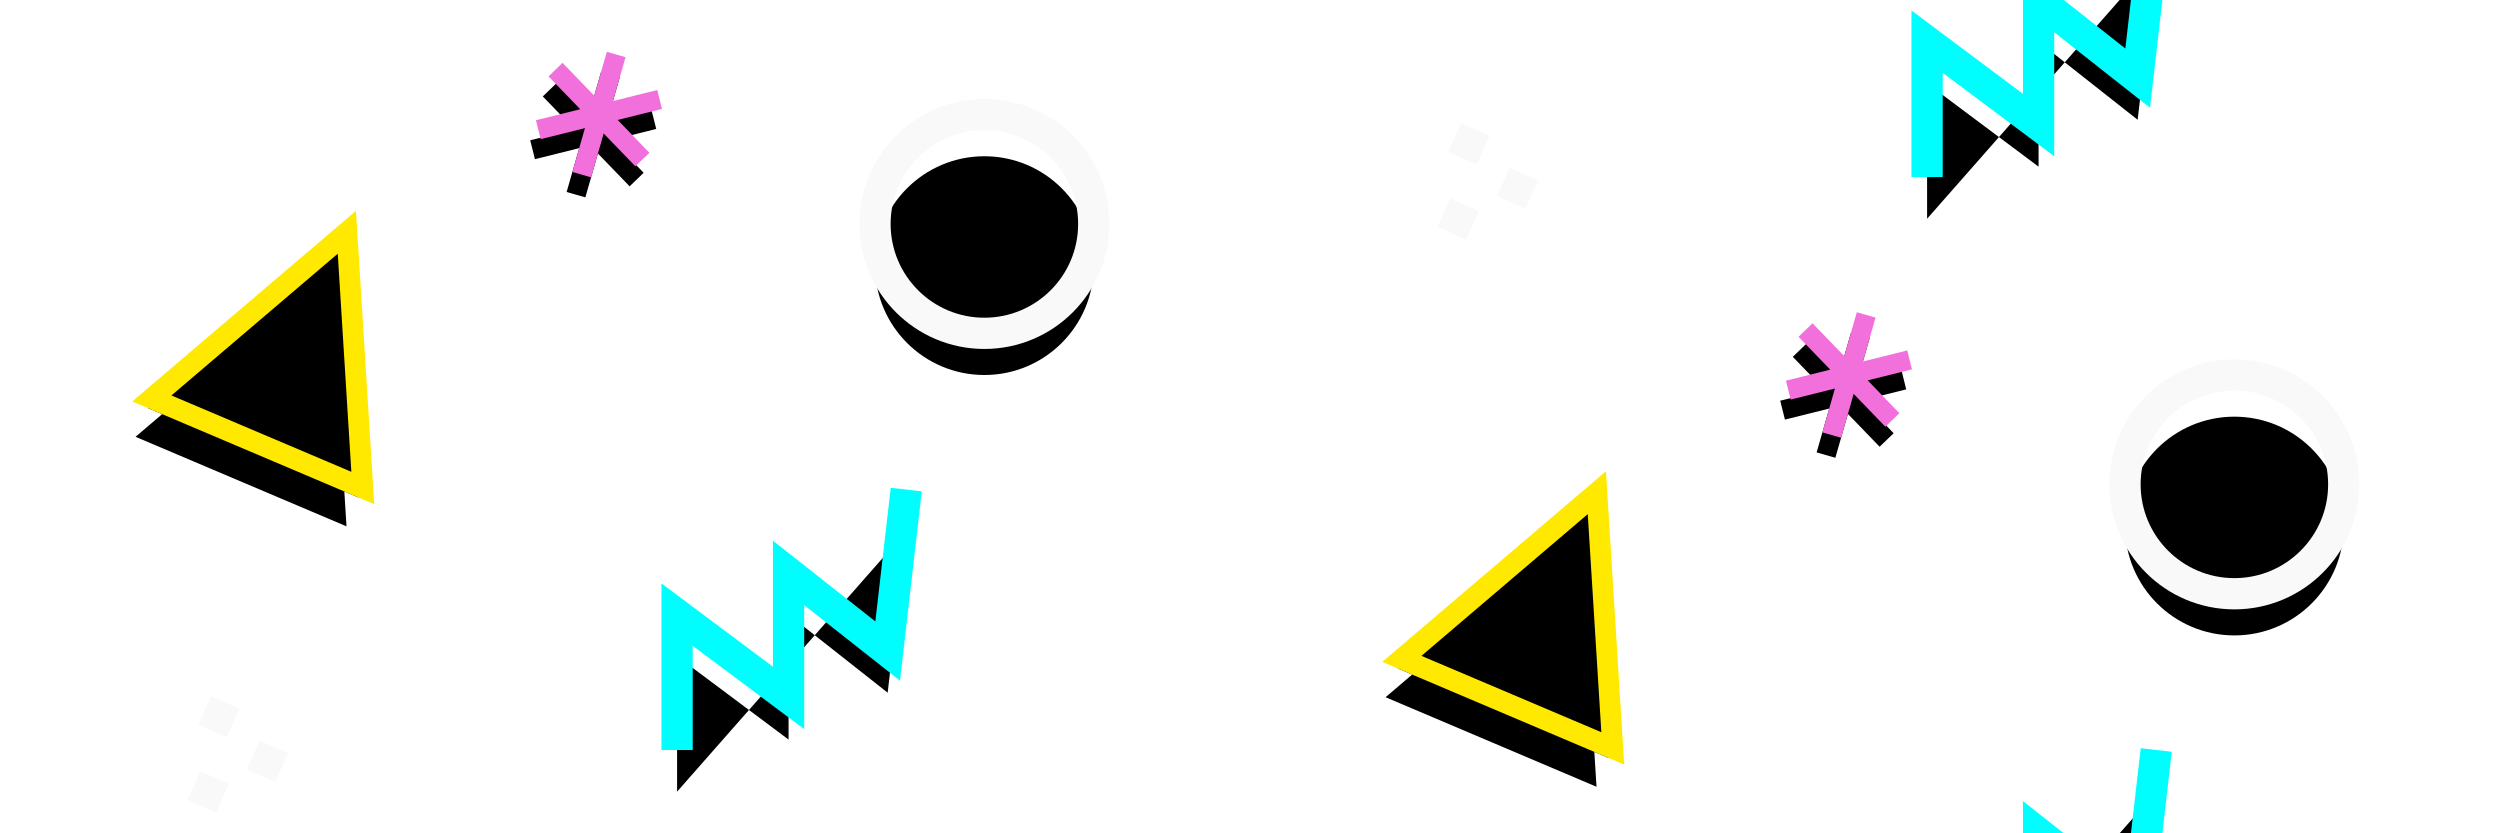 <svg width="240" height="80" xmlns="http://www.w3.org/2000/svg" xmlns:xlink="http://www.w3.org/1999/xlink"><defs><circle id="b" cx="80.5" cy="18.5" r="10.5"/><filter x="-40.5%" y="-31%" width="181%" height="181%" filterUnits="objectBoundingBox" id="a"><feMorphology radius="1.5" operator="dilate" in="SourceAlpha" result="shadowSpreadOuter1"/><feOffset dy="2" in="shadowSpreadOuter1" result="shadowOffsetOuter1"/><feMorphology radius="1.5" in="SourceAlpha" result="shadowInner"/><feOffset dy="2" in="shadowInner" result="shadowInner"/><feComposite in="shadowOffsetOuter1" in2="shadowInner" operator="out" result="shadowOffsetOuter1"/><feGaussianBlur stdDeviation="2" in="shadowOffsetOuter1" result="shadowBlurOuter1"/><feColorMatrix values="0 0 0 0 0 0 0 0 0 0 0 0 0 0 0 0 0 0 0.1 0" in="shadowBlurOuter1"/></filter><filter x="-77.8%" y="-50%" width="255.6%" height="240%" filterUnits="objectBoundingBox" id="c"><feOffset dy="2" in="SourceAlpha" result="shadowOffsetOuter1"/><feGaussianBlur stdDeviation="2" in="shadowOffsetOuter1" result="shadowBlurOuter1"/><feColorMatrix values="0 0 0 0 0 0 0 0 0 0 0 0 0 0 0 0 0 0 0.1 0" in="shadowBlurOuter1" result="shadowMatrixOuter1"/><feMerge><feMergeNode in="shadowMatrixOuter1"/><feMergeNode in="SourceGraphic"/></feMerge></filter><path id="e" d="M15 18.424l11 22H4z"/><filter x="-36.4%" y="-27.3%" width="172.7%" height="172.7%" filterUnits="objectBoundingBox" id="d"><feMorphology radius="1" operator="dilate" in="SourceAlpha" result="shadowSpreadOuter1"/><feOffset dy="2" in="shadowSpreadOuter1" result="shadowOffsetOuter1"/><feMorphology radius="1" in="SourceAlpha" result="shadowInner"/><feOffset dy="2" in="shadowInner" result="shadowInner"/><feComposite in="shadowOffsetOuter1" in2="shadowInner" operator="out" result="shadowOffsetOuter1"/><feGaussianBlur stdDeviation="2" in="shadowOffsetOuter1" result="shadowBlurOuter1"/><feColorMatrix values="0 0 0 0 0 0 0 0 0 0 0 0 0 0 0 0 0 0 0.2 0" in="shadowBlurOuter1"/></filter><filter x="-31.8%" y="-22.7%" width="163.6%" height="163.6%" filterUnits="objectBoundingBox" id="f"><feGaussianBlur stdDeviation="1.5" in="SourceAlpha" result="shadowBlurInner1"/><feOffset dy="1" in="shadowBlurInner1" result="shadowOffsetInner1"/><feComposite in="shadowOffsetInner1" in2="SourceAlpha" operator="arithmetic" k2="-1" k3="1" result="shadowInnerInner1"/><feColorMatrix values="0 0 0 0 0 0 0 0 0 0 0 0 0 0 0 0 0 0 0.5 0" in="shadowInnerInner1"/></filter><path id="h" d="M51 69V56l10.703 8V52l9.513 7.5L73 44"/><filter x="-38.6%" y="-26%" width="177.3%" height="168%" filterUnits="objectBoundingBox" id="g"><feMorphology radius="1.5" operator="dilate" in="SourceAlpha" result="shadowSpreadOuter1"/><feOffset dy="2" in="shadowSpreadOuter1" result="shadowOffsetOuter1"/><feMorphology radius="1.5" in="SourceAlpha" result="shadowInner"/><feOffset dy="2" in="shadowInner" result="shadowInner"/><feComposite in="shadowOffsetOuter1" in2="shadowInner" operator="out" result="shadowOffsetOuter1"/><feGaussianBlur stdDeviation="2" in="shadowOffsetOuter1" result="shadowBlurOuter1"/><feColorMatrix values="0 0 0 0 0 0 0 0 0 0 0 0 0 0 0 0 0 0 0.1 0" in="shadowBlurOuter1"/></filter><path d="M42.565 6.38V2h1.87v4.38l3.794-2.19.935 1.62L45.37 8l3.794 2.19-.935 1.62-3.794-2.19V14h-1.87V9.62l-3.794 2.19-.935-1.62L41.63 8l-3.794-2.19.935-1.62 3.794 2.19z" id="j"/><filter x="-61.8%" y="-41.7%" width="223.6%" height="216.7%" filterUnits="objectBoundingBox" id="i"><feOffset dy="2" in="SourceAlpha" result="shadowOffsetOuter1"/><feGaussianBlur stdDeviation="2" in="shadowOffsetOuter1" result="shadowBlurOuter1"/><feColorMatrix values="0 0 0 0 0 0 0 0 0 0 0 0 0 0 0 0 0 0 0.1 0" in="shadowBlurOuter1"/></filter><circle id="l" cx="80.5" cy="18.5" r="10.5"/><filter x="-40.5%" y="-31%" width="181%" height="181%" filterUnits="objectBoundingBox" id="k"><feMorphology radius="1.5" operator="dilate" in="SourceAlpha" result="shadowSpreadOuter1"/><feOffset dy="2" in="shadowSpreadOuter1" result="shadowOffsetOuter1"/><feMorphology radius="1.5" in="SourceAlpha" result="shadowInner"/><feOffset dy="2" in="shadowInner" result="shadowInner"/><feComposite in="shadowOffsetOuter1" in2="shadowInner" operator="out" result="shadowOffsetOuter1"/><feGaussianBlur stdDeviation="2" in="shadowOffsetOuter1" result="shadowBlurOuter1"/><feColorMatrix values="0 0 0 0 0 0 0 0 0 0 0 0 0 0 0 0 0 0 0.1 0" in="shadowBlurOuter1"/></filter><path id="n" d="M15 18.424l11 22H4z"/><filter x="-36.4%" y="-27.3%" width="172.7%" height="172.7%" filterUnits="objectBoundingBox" id="m"><feMorphology radius="1" operator="dilate" in="SourceAlpha" result="shadowSpreadOuter1"/><feOffset dy="2" in="shadowSpreadOuter1" result="shadowOffsetOuter1"/><feMorphology radius="1" in="SourceAlpha" result="shadowInner"/><feOffset dy="2" in="shadowInner" result="shadowInner"/><feComposite in="shadowOffsetOuter1" in2="shadowInner" operator="out" result="shadowOffsetOuter1"/><feGaussianBlur stdDeviation="2" in="shadowOffsetOuter1" result="shadowBlurOuter1"/><feColorMatrix values="0 0 0 0 0 0 0 0 0 0 0 0 0 0 0 0 0 0 0.2 0" in="shadowBlurOuter1"/></filter><filter x="-31.8%" y="-22.7%" width="163.6%" height="163.6%" filterUnits="objectBoundingBox" id="o"><feGaussianBlur stdDeviation="1.5" in="SourceAlpha" result="shadowBlurInner1"/><feOffset dy="1" in="shadowBlurInner1" result="shadowOffsetInner1"/><feComposite in="shadowOffsetInner1" in2="SourceAlpha" operator="arithmetic" k2="-1" k3="1" result="shadowInnerInner1"/><feColorMatrix values="0 0 0 0 0 0 0 0 0 0 0 0 0 0 0 0 0 0 0.5 0" in="shadowInnerInner1"/></filter><path id="q" d="M51 69V56l10.703 8V52l9.513 7.5L73 44"/><filter x="-38.6%" y="-26%" width="177.3%" height="168%" filterUnits="objectBoundingBox" id="p"><feMorphology radius="1.5" operator="dilate" in="SourceAlpha" result="shadowSpreadOuter1"/><feOffset dy="2" in="shadowSpreadOuter1" result="shadowOffsetOuter1"/><feMorphology radius="1.5" in="SourceAlpha" result="shadowInner"/><feOffset dy="2" in="shadowInner" result="shadowInner"/><feComposite in="shadowOffsetOuter1" in2="shadowInner" operator="out" result="shadowOffsetOuter1"/><feGaussianBlur stdDeviation="2" in="shadowOffsetOuter1" result="shadowBlurOuter1"/><feColorMatrix values="0 0 0 0 0 0 0 0 0 0 0 0 0 0 0 0 0 0 0.1 0" in="shadowBlurOuter1"/></filter><path d="M42.565 6.38V2h1.87v4.38l3.794-2.19.935 1.62L45.37 8l3.794 2.19-.935 1.62-3.794-2.19V14h-1.87V9.62l-3.794 2.19-.935-1.62L41.63 8l-3.794-2.19.935-1.62 3.794 2.19z" id="s"/><filter x="-61.8%" y="-41.7%" width="223.6%" height="216.7%" filterUnits="objectBoundingBox" id="r"><feOffset dy="2" in="SourceAlpha" result="shadowOffsetOuter1"/><feGaussianBlur stdDeviation="2" in="shadowOffsetOuter1" result="shadowBlurOuter1"/><feColorMatrix values="0 0 0 0 0 0 0 0 0 0 0 0 0 0 0 0 0 0 0.1 0" in="shadowBlurOuter1"/></filter><filter x="-77.8%" y="-50%" width="255.6%" height="240%" filterUnits="objectBoundingBox" id="t"><feOffset dy="2" in="SourceAlpha" result="shadowOffsetOuter1"/><feGaussianBlur stdDeviation="2" in="shadowOffsetOuter1" result="shadowBlurOuter1"/><feColorMatrix values="0 0 0 0 0 0 0 0 0 0 0 0 0 0 0 0 0 0 0.1 0" in="shadowBlurOuter1" result="shadowMatrixOuter1"/><feMerge><feMergeNode in="shadowMatrixOuter1"/><feMergeNode in="SourceGraphic"/></feMerge></filter><path id="v" d="M51 69V56l10.703 8V52l9.513 7.5L73 44"/><filter x="-38.6%" y="-26%" width="177.3%" height="168%" filterUnits="objectBoundingBox" id="u"><feMorphology radius="1.5" operator="dilate" in="SourceAlpha" result="shadowSpreadOuter1"/><feOffset dy="2" in="shadowSpreadOuter1" result="shadowOffsetOuter1"/><feMorphology radius="1.5" in="SourceAlpha" result="shadowInner"/><feOffset dy="2" in="shadowInner" result="shadowInner"/><feComposite in="shadowOffsetOuter1" in2="shadowInner" operator="out" result="shadowOffsetOuter1"/><feGaussianBlur stdDeviation="2" in="shadowOffsetOuter1" result="shadowBlurOuter1"/><feColorMatrix values="0 0 0 0 0 0 0 0 0 0 0 0 0 0 0 0 0 0 0.1 0" in="shadowBlurOuter1"/></filter></defs><g fill="none" fill-rule="evenodd"><g transform="translate(14 3)"><use fill="#000" filter="url(#a)" xlink:href="#b"/><use stroke="#F9F9FA" stroke-width="3" xlink:href="#b"/></g><g filter="url(#c)" transform="rotate(24 -142.367 82.057)" fill="#F9F9FA"><path d="M0 0h3v3H0zM6 2h3v3H6zM2 7h3v3H2z"/></g><g transform="rotate(23 14.627 65.33)"><use fill="#000" filter="url(#d)" xlink:href="#e"/><use fill="#000" filter="url(#f)" xlink:href="#e"/><use stroke="#FFE900" stroke-width="2" xlink:href="#e"/></g><g transform="translate(14 3)"><use fill="#000" filter="url(#g)" xlink:href="#h"/><use stroke="#00FEFF" stroke-width="3" xlink:href="#h"/></g><g transform="rotate(16 39.827 59.308)"><use fill="#000" filter="url(#i)" xlink:href="#j"/><use fill="#F170DC" xlink:href="#j"/></g><g><g transform="translate(134 28)"><use fill="#000" filter="url(#k)" xlink:href="#l"/><use stroke="#F9F9FA" stroke-width="3" xlink:href="#l"/></g><g transform="rotate(23 13.188 372.74)"><use fill="#000" filter="url(#m)" xlink:href="#n"/><use fill="#000" filter="url(#o)" xlink:href="#n"/><use stroke="#FFE900" stroke-width="2" xlink:href="#n"/></g><g transform="translate(134 28)"><use fill="#000" filter="url(#p)" xlink:href="#q"/><use stroke="#00FEFF" stroke-width="3" xlink:href="#q"/></g><g transform="rotate(16 10.885 498.73)"><use fill="#000" filter="url(#r)" xlink:href="#s"/><use fill="#F170DC" xlink:href="#s"/></g><g><g filter="url(#t)" transform="rotate(24 47.01 336.835)" fill="#F9F9FA"><path d="M0 0h3v3H0zM6 2h3v3H6zM2 7h3v3H2z"/></g><g transform="translate(134 -52)"><use fill="#000" filter="url(#u)" xlink:href="#v"/><use stroke="#00FEFF" stroke-width="3" xlink:href="#v"/></g></g></g></g></svg>